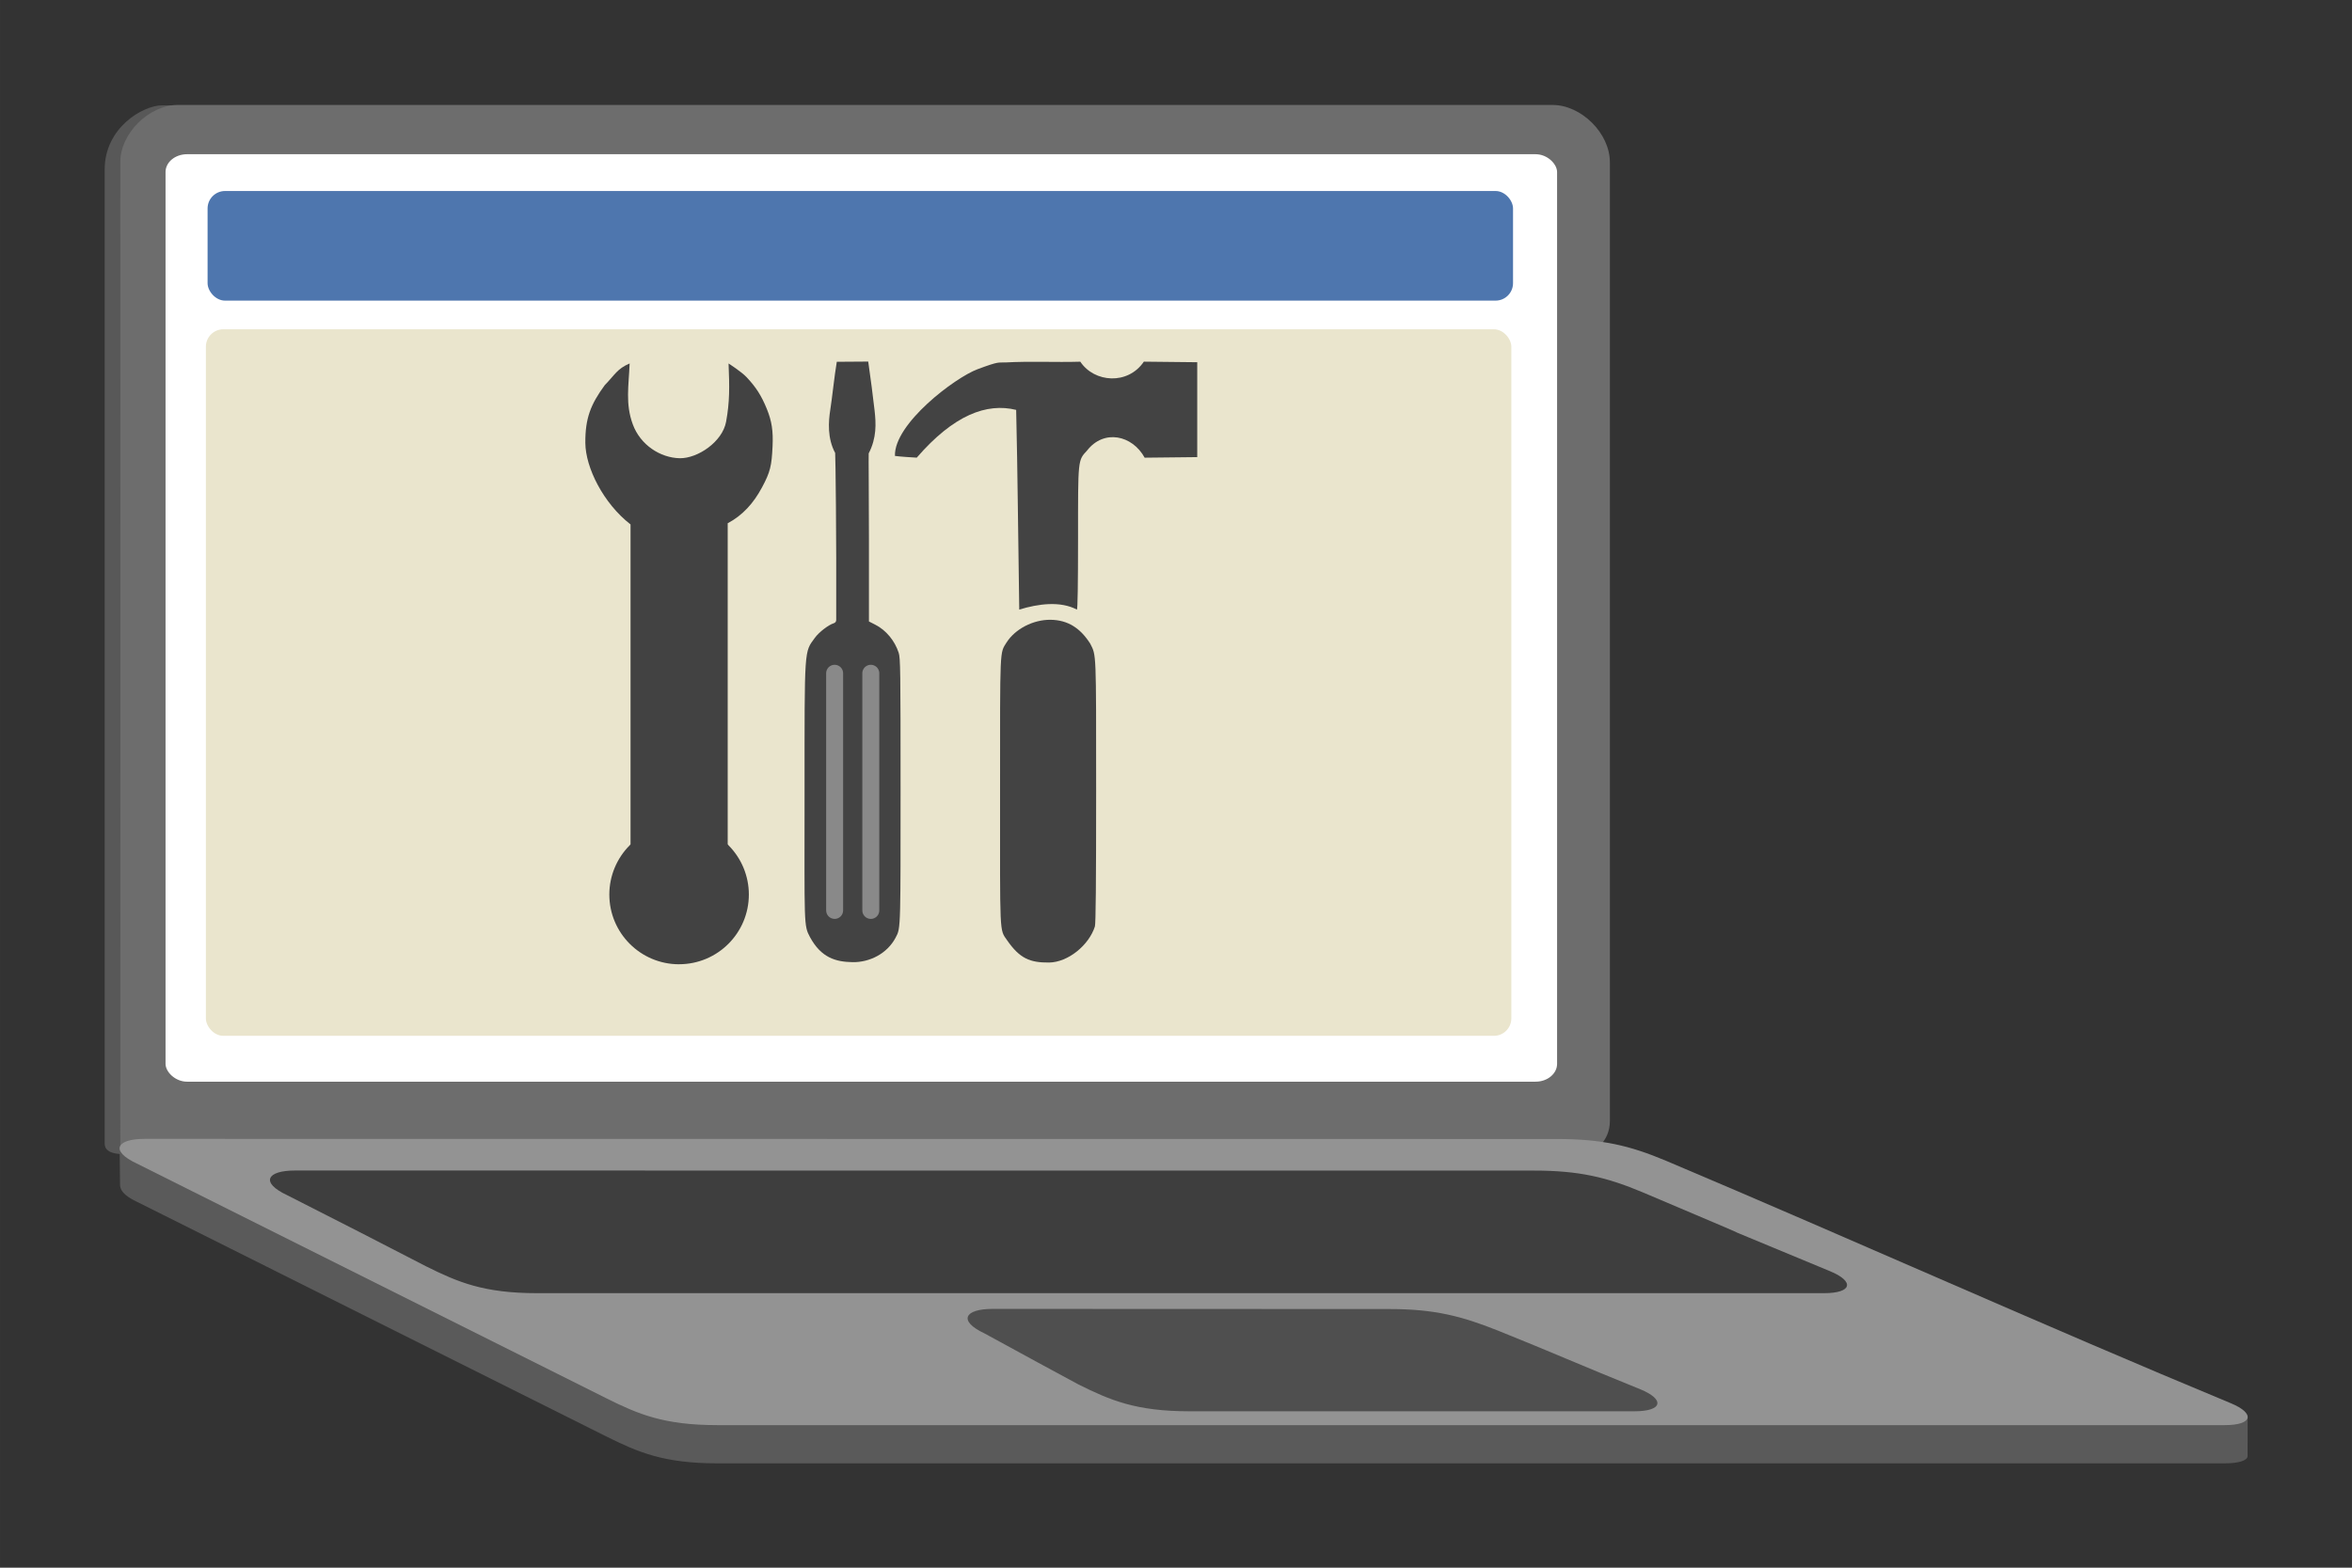 <?xml version="1.0" encoding="UTF-8" standalone="no"?>
<!-- Created with Inkscape (http://www.inkscape.org/) -->

<svg
   width="450"
   height="300"
   viewBox="0 0 119.062 79.375"
   version="1.1"
   id="svg25658"
   inkscape:version="1.2.1 (9c6d41e410, 2022-07-14)"
   sodipodi:docname="solution.svg"
   xmlns:inkscape="http://www.inkscape.org/namespaces/inkscape"
   xmlns:sodipodi="http://sodipodi.sourceforge.net/DTD/sodipodi-0.dtd"
   xmlns="http://www.w3.org/2000/svg"
   xmlns:svg="http://www.w3.org/2000/svg">
  <rect x="0" y="0" width="119.062" height="79.375" fill="#333333" stroke="none"/>
  <sodipodi:namedview
     id="namedview25660"
     pagecolor="#ffffff"
     bordercolor="#000000"
     borderopacity="0.25"
     inkscape:showpageshadow="2"
     inkscape:pageopacity="0.0"
     inkscape:pagecheckerboard="0"
     inkscape:deskcolor="#d1d1d1"
     inkscape:document-units="mm"
     showgrid="false"
     inkscape:zoom="0.64693624"
     inkscape:cx="503.14078"
     inkscape:cy="345.47454"
     inkscape:window-width="1920"
     inkscape:window-height="991"
     inkscape:window-x="-9"
     inkscape:window-y="-9"
     inkscape:window-maximized="1"
     inkscape:current-layer="layer1"
     showborder="false" />
  <defs
     id="defs25655" />
  <g
     inkscape:label="Layer 1"
     inkscape:groupmode="layer"
     id="layer1">
    <g
       id="g319"
       transform="translate(0,0.009)">
      <g
         id="g8376-7"
         transform="matrix(3.651,0,0,3.651,-222.579,-468.806)">
        <path
           style="fill:#585858;fill-opacity:1;stroke:none;stroke-width:0.02;stroke-linecap:square;stroke-linejoin:round"
           d="m 62.415,130.753 c 0,-0.581 0.53,-0.887 0.794,-0.89 0.264,-0.003 18.555,0.097 18.752,0.097 0.197,0 0.794,0.592 0.794,0.794 v 13.61 c 0,0 -19.646,0.048 -19.854,0.045 -0.208,-0.002 -0.49,0.031 -0.486,-0.153 0,-0.383 3.38e-4,-9.96 0,-13.502 v -1e-5 c 0,-1e-5 0.001,0.2 0,-2e-5 0,0 0,0.581 0,-2e-5 z"
           id="path622-3-1"
           sodipodi:nodetypes="zzzzczcczzz" />
        <path
           style="fill:#6d6d6d;fill-opacity:1;stroke:none;stroke-width:0.02;stroke-linecap:square;stroke-linejoin:round"
           d="m 62.632,130.652 c -0.002,-0.401 0.401,-0.794 0.794,-0.794 h 19.065 c 0.395,0 0.794,0.39 0.794,0.794 0,0 0,13.023 0,13.299 0,0.276 -0.218,0.467 -0.433,0.46 -0.214,-0.007 -20.22,0 -20.22,0 0,0 0.002,-13.358 0,-13.758 z"
           id="path622-8"
           sodipodi:nodetypes="zzzszzcz" />
        <path
           style="fill:#5a5a5a;fill-opacity:1;stroke:none;stroke-width:0.02;stroke-linecap:square;stroke-linejoin:round"
           d="m 82.55,144.727 c 0.624,0 1.008,0.089 1.516,0.303 2.616,1.106 8.062,3.021 8.062,3.021 0,0 -1.92e-4,0.465 -0.001,0.545 -8.12e-4,0.06 -0.12,0.1 -0.316,0.1 -6.967,-2e-5 -13.935,0 -20.902,0 -0.74,0 -1.097,-0.153 -1.537,-0.372 -2.172,-1.085 -4.342,-2.171 -6.513,-3.257 -0.185,-0.087 -0.231,-0.167 -0.231,-0.235 2.98e-4,-0.065 -0.005,-0.507 -0.005,-0.507 z"
           id="path624-7-5"
           sodipodi:nodetypes="cscsccccscc" />
        <path
           style="fill:#939393;fill-opacity:1;stroke:none;stroke-width:0.02;stroke-linecap:square;stroke-linejoin:round"
           d="m 82.55,144.198 c 0.624,0 1.008,0.089 1.516,0.303 2.616,1.106 5.206,2.273 7.828,3.361 0.339,0.14 0.309,0.304 -0.084,0.304 -6.967,-2e-5 -13.935,0 -20.902,0 -0.74,0 -1.097,-0.153 -1.537,-0.372 -2.172,-1.085 -4.342,-2.171 -6.513,-3.257 -0.371,-0.174 -0.282,-0.341 0.112,-0.341 z"
           id="path624-5"
           sodipodi:nodetypes="csccccccc" />
        <path
           style="fill:#3e3e3e;fill-opacity:1;stroke:none;stroke-width:0.02;stroke-linecap:square;stroke-linejoin:round"
           d="m 82.228,144.636 c 0.624,0 1.008,0.089 1.516,0.303 2.616,1.106 -0.027,0.004 2.595,1.093 0.339,0.14 0.309,0.304 -0.084,0.304 -6.967,-2e-5 -10.879,0 -17.846,0 -0.74,0 -1.097,-0.153 -1.537,-0.372 -0.857,-0.444 -0.999,-0.514 -1.929,-0.988 -0.371,-0.174 -0.282,-0.341 0.112,-0.341 z"
           id="path624-0-0"
           sodipodi:nodetypes="csccccccc" />
        <path
           style="fill:#4f4f4f;fill-opacity:1;stroke:none;stroke-width:0.02;stroke-linecap:square;stroke-linejoin:round"
           d="m 80.227,146.556 c 0.624,0 1.004,0.098 1.516,0.303 0.715,0.287 1.14,0.477 1.967,0.811 0.339,0.14 0.309,0.304 -0.084,0.304 -6.967,-2e-5 0.796,0 -6.172,0 -0.74,0 -1.097,-0.153 -1.537,-0.372 -0.354,-0.192 -0.715,-0.385 -1.301,-0.707 -0.371,-0.174 -0.282,-0.341 0.112,-0.341 z"
           id="path624-0-4-5"
           sodipodi:nodetypes="csccccccc" />
        <rect
           style="fill:#ffffff;fill-opacity:1;stroke:none;stroke-width:0.02;stroke-linecap:square;stroke-linejoin:round"
           id="rect3330-1"
           width="19.294"
           height="12.862"
           x="63.259"
           y="130.541"
           rx="0.298"
           ry="0.247" />
      </g>
      <rect
         style="fill:#eae5cd;fill-opacity:1;stroke:none;stroke-width:0.073;stroke-linecap:square;stroke-linejoin:round"
         id="rect9341-1"
         width="66.084"
         height="35.774"
         x="10.422"
         y="16.663"
         rx="0.884"
         ry="0.884" />
      <rect
         style="fill:#4e76ae;fill-opacity:1;stroke:none;stroke-width:0.073;stroke-linecap:square;stroke-linejoin:round"
         id="rect9339-8"
         width="66.084"
         height="5.55"
         x="10.508"
         y="9.662"
         rx="0.884"
         ry="0.884" />
      <path
         d="m 42.277,22.925 c 0.019,0.196 0.068,4.161 0.053,8.459 -3.06e-4,0.079 -0.047,0.139 -0.129,0.165 -0.267,0.083 -0.746,0.453 -0.95,0.734 -0.545,0.752 -0.523,0.42 -0.523,7.775 0,3.429 -0.013,5.123 0.016,6.039 0.029,0.895 0.099,1.046 0.261,1.346 0.564,1.04 1.3,1.25 2.153,1.264 0.854,0.015 1.745,-0.424 2.175,-1.233 0.144,-0.272 0.204,-0.346 0.232,-1.484 0.024,-0.963 0.023,-2.687 0.023,-5.939 6.1e-4,-6.12 -0.008,-6.737 -0.095,-7.008 -0.197,-0.609 -0.641,-1.145 -1.177,-1.418 l -0.329,-0.168 v -4.201 c 0,-2.323 -0.024,-4.137 -0.012,-4.309 0.406,-0.785 0.374,-1.51 0.297,-2.179 -0.077,-0.669 -0.203,-1.673 -0.321,-2.47 l -1.591,0.011 c -0.12,0.702 -0.237,1.846 -0.331,2.438 -0.093,0.592 -0.152,1.431 0.247,2.177 z"
         fill="#000000"
         id="path1543"
         style="fill:#434343;fill-opacity:1;stroke-width:0.076" />
      <path
         d="m 42.244,46.517 c -0.237,-0.004 -0.426,-0.198 -0.423,-0.435 V 34.086 c -0.002,-0.155 0.079,-0.299 0.213,-0.377 0.134,-0.078 0.299,-0.078 0.433,0 0.134,0.078 0.215,0.222 0.213,0.377 v 11.996 c 0.002,0.116 -0.044,0.228 -0.126,0.31 -0.082,0.082 -0.194,0.127 -0.31,0.126 z"
         fill="#ffffff"
         id="path1558"
         style="fill:#898989;fill-opacity:1;stroke-width:0.076" />
      <path
         d="m 44.075,46.517 c -0.237,-0.004 -0.426,-0.198 -0.423,-0.435 V 34.086 c -0.002,-0.155 0.079,-0.299 0.213,-0.377 0.134,-0.078 0.299,-0.078 0.433,0 0.134,0.078 0.215,0.222 0.213,0.377 v 11.996 c 0.002,0.116 -0.044,0.228 -0.126,0.31 -0.082,0.082 -0.194,0.127 -0.31,0.126 z"
         fill="#ffffff"
         id="path1560"
         style="fill:#898989;fill-opacity:1;stroke-width:0.076" />
      <path
         d="m 50.882,18.34 c -0.368,0.026 -0.26,-0.08 -1.401,0.347 -1.141,0.427 -4.231,2.758 -4.177,4.389 0.344,0.043 0.75,0.065 1.103,0.087 1.87,-2.162 3.544,-2.787 5.033,-2.418 0.081,3.556 0.082,5.283 0.156,10.111 0.96,-0.296 2.083,-0.444 2.919,6.94e-4 0.037,-0.022 0.057,-1.285 0.057,-3.584 0,-4.075 -0.012,-3.957 0.46,-4.474 0.85,-1.088 2.284,-0.78 2.913,0.366 0.887,-0.011 1.774,-0.022 2.661,-0.029 V 18.331 c -0.901,-0.011 -1.801,-0.022 -2.702,-0.029 -0.809,1.193 -2.508,1.067 -3.217,0.002 -1.267,0.038 -2.54,-0.033 -3.806,0.039 z"
         fill="#000000"
         id="path1537"
         style="fill:#434343;fill-opacity:1;stroke-width:0.076" />
      <path
         d="m 34.377,48.814 c -1.951,0 -3.532,-1.581 -3.532,-3.532 8.4e-4,-0.937 0.374,-1.836 1.038,-2.498 l 0.036,-0.047 V 26.544 c -1.378,-1.07 -2.278,-2.874 -2.288,-4.124 -0.011,-1.25 0.274,-1.961 0.98,-2.924 0.525,-0.54 0.628,-0.831 1.262,-1.102 -0.046,1.14 -0.224,2.038 0.16,3.083 0.384,1.045 1.391,1.693 2.374,1.715 0.912,0.015 2.163,-0.831 2.349,-1.848 0.186,-1.016 0.173,-1.746 0.125,-2.949 0,0 0.646,0.412 0.908,0.689 0.482,0.51 0.758,0.944 1.032,1.619 0.248,0.612 0.324,1.111 0.287,1.888 -0.046,0.978 -0.109,1.29 -0.539,2.087 -0.429,0.798 -0.982,1.411 -1.732,1.806 v 16.251 l 0.048,0.063 c 0.654,0.66 1.022,1.552 1.023,2.482 0,1.951 -1.581,3.532 -3.532,3.532 z"
         fill="#000000"
         id="path1535"
         style="fill:#424242;fill-opacity:1;stroke-width:0.076" />
      <path
         d="m 50.955,32.517 c -0.349,0.57 -0.331,0.151 -0.33,7.519 6.09e-4,7.4 -0.04,6.992 0.359,7.567 0.637,0.919 1.157,1.132 2.119,1.123 0.962,-0.011 2.019,-0.874 2.322,-1.825 0.045,-0.142 0.063,-2.202 0.063,-6.827 0,-7.17 0.012,-6.878 -0.301,-7.497 -0.495,-0.776 -1.122,-1.194 -2.004,-1.205 -0.882,-0.011 -1.793,0.464 -2.227,1.146 z"
         fill="#000000"
         id="path1507"
         style="fill:#434343;fill-opacity:1;stroke-width:0.076" />
    </g>
  </g>
</svg>
